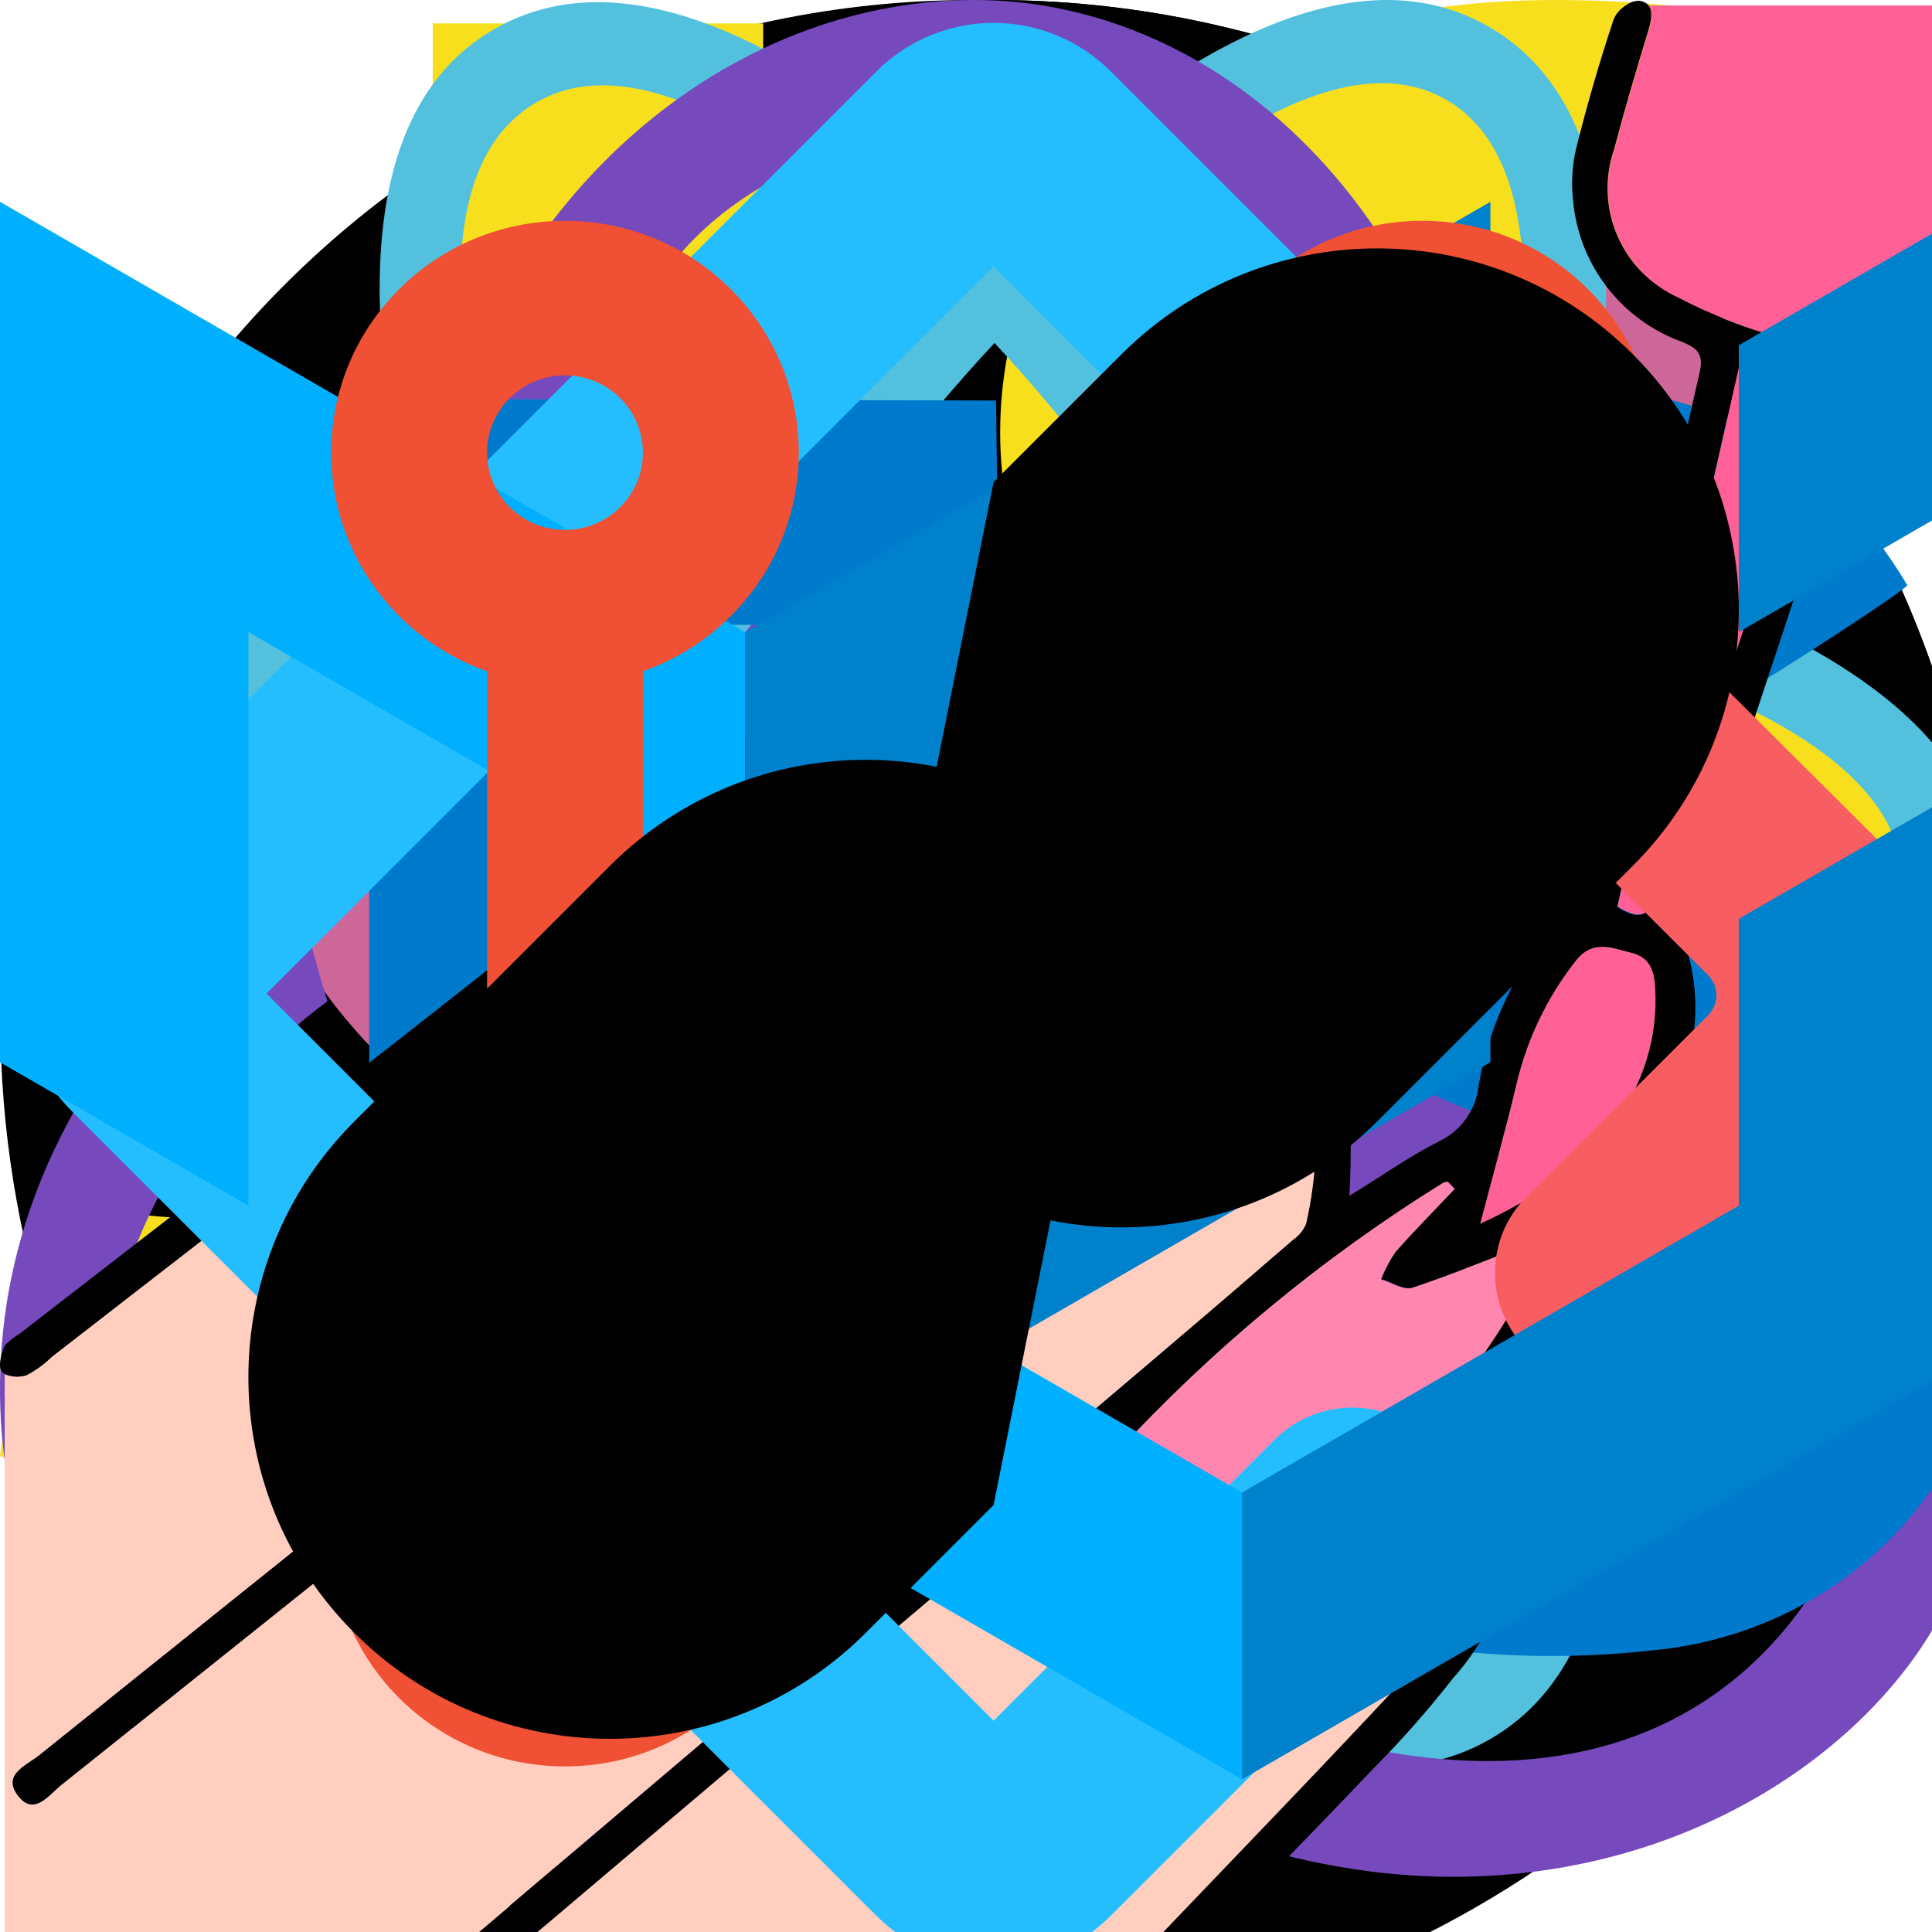 <svg width="35" height="35" viewBox="0 0 35 35" xmlns="http://www.w3.org/2000/svg">
    <g id="gitHubIcon">
        <path d="M12.042 28.959C12.042 29.117 11.884 29.229 11.659 29.229C11.434 29.229 11.254 29.229 11.254 28.959C11.254 28.689 11.434 28.689 11.637 28.689C11.839 28.689 12.042 28.802 12.042 28.959ZM9.792 28.622C9.792 28.779 9.792 28.959 10.107 29.004C10.188 29.043 10.28 29.048 10.365 29.019C10.449 28.989 10.518 28.927 10.557 28.847C10.557 28.689 10.557 28.532 10.242 28.465C9.927 28.397 9.837 28.465 9.792 28.622ZM12.986 28.51C12.784 28.51 12.649 28.689 12.671 28.869C12.694 29.049 12.874 29.117 13.099 29.072C13.324 29.027 13.436 28.869 13.414 28.712C13.391 28.555 13.211 28.487 12.986 28.51ZM17.777 0.001C15.405 -0.021 13.053 0.436 10.862 1.345C8.671 2.254 6.686 3.595 5.026 5.29C3.367 6.984 2.067 8.997 1.205 11.206C0.342 13.415 -0.065 15.775 0.008 18.145C-0.054 22.027 1.097 25.833 3.303 29.029C5.509 32.225 8.658 34.653 12.312 35.974C13.234 36.131 13.571 35.547 13.571 35.075C13.571 34.602 13.571 32.062 13.571 30.578C13.571 30.578 8.488 31.702 7.408 28.33C7.408 28.33 6.599 26.081 5.406 25.609C5.406 25.609 3.742 24.44 5.519 24.463C6.101 24.541 6.656 24.755 7.141 25.087C7.625 25.419 8.025 25.86 8.308 26.374C8.543 26.835 8.87 27.243 9.269 27.573C9.668 27.903 10.13 28.149 10.627 28.294C11.124 28.439 11.646 28.481 12.16 28.418C12.674 28.355 13.169 28.187 13.616 27.925C13.701 26.986 14.106 26.105 14.763 25.429C10.715 24.957 6.621 24.373 6.621 17.201C6.578 16.39 6.708 15.58 7.003 14.825C7.298 14.069 7.75 13.384 8.33 12.817C7.783 11.171 7.847 9.383 8.51 7.78C10.04 7.286 13.526 9.781 13.526 9.781C16.505 8.942 19.657 8.942 22.636 9.781C22.636 9.781 26.122 7.286 27.651 7.78C28.329 9.38 28.393 11.173 27.831 12.817C28.432 13.376 28.908 14.056 29.23 14.811C29.551 15.566 29.711 16.38 29.698 17.201C29.698 24.395 25.424 24.957 21.376 25.429C21.783 25.886 22.093 26.42 22.286 27C22.479 27.58 22.552 28.193 22.5 28.802C22.5 31.32 22.5 34.422 22.5 35.03C22.499 35.181 22.534 35.331 22.603 35.467C22.672 35.602 22.772 35.719 22.896 35.807C23.02 35.895 23.163 35.953 23.313 35.974C23.464 35.995 23.617 35.98 23.76 35.929C27.407 34.62 30.55 32.199 32.745 29.008C34.941 25.817 36.078 22.017 35.996 18.145C36.017 15.751 35.56 13.376 34.651 11.161C33.742 8.946 32.4 6.934 30.703 5.244C29.006 3.555 26.988 2.22 24.769 1.32C22.549 0.42 20.172 -0.029 17.777 0.001ZM7.071 25.654C7.071 25.654 7.071 25.901 7.071 26.036C7.096 26.062 7.126 26.082 7.159 26.095C7.191 26.109 7.227 26.116 7.262 26.116C7.298 26.116 7.333 26.109 7.366 26.095C7.398 26.082 7.428 26.062 7.453 26.036C7.453 26.036 7.453 25.789 7.453 25.632C7.453 25.474 7.161 25.564 7.071 25.654ZM6.284 25.047C6.284 25.047 6.284 25.272 6.441 25.34C6.46 25.363 6.484 25.382 6.511 25.395C6.539 25.408 6.568 25.415 6.599 25.415C6.629 25.415 6.659 25.408 6.686 25.395C6.713 25.382 6.737 25.363 6.756 25.34C6.756 25.34 6.756 25.115 6.599 25.047C6.441 24.98 6.329 24.98 6.284 25.047ZM8.533 27.7C8.533 27.7 8.533 28.015 8.533 28.172C8.533 28.33 8.915 28.352 9.005 28.172C9.095 27.992 9.005 27.858 9.005 27.7C9.005 27.543 8.713 27.588 8.623 27.7H8.533ZM7.701 26.599C7.701 26.599 7.701 26.868 7.701 27.048C7.701 27.228 8.016 27.296 8.128 27.228C8.185 27.163 8.216 27.079 8.216 26.992C8.216 26.905 8.185 26.821 8.128 26.756C8.016 26.576 7.836 26.509 7.701 26.599Z"/>
    </g>
    <g id="linkedinIcon">
        <path d="M18 0C8.058 0 0 8.058 0 18C0 27.942 8.058 36 18 36C27.942 36 36 27.942 36 18C36 8.058 27.942 0 18 0ZM12.966 25.53H9.457V14.302H12.966V25.53ZM11.116 12.895H11.088C9.816 12.895 8.993 12.037 8.993 10.948C8.993 9.837 9.844 9 11.137 9C12.431 9 13.226 9.837 13.254 10.948C13.261 12.03 12.438 12.895 11.116 12.895ZM27 25.53H23.02V19.723C23.02 18.204 22.402 17.163 21.03 17.163C19.983 17.163 19.399 17.866 19.132 18.541C19.034 18.78 19.048 19.118 19.048 19.462V25.53H15.103C15.103 25.53 15.152 15.237 15.103 14.302H19.048V16.066C19.28 15.293 20.538 14.196 22.549 14.196C25.045 14.196 27 15.813 27 19.287V25.53Z"/>
    </g>
    <g id="telegramIcon">
        <path d="M24.887 11.295C24.894 11.295 24.903 11.295 24.912 11.295C25.147 11.295 25.365 11.368 25.544 11.494L25.541 11.492C25.671 11.606 25.759 11.765 25.78 11.945V11.949C25.803 12.086 25.815 12.244 25.815 12.404C25.815 12.478 25.813 12.55 25.807 12.622V12.611C25.554 15.277 24.456 21.74 23.898 24.723C23.662 25.987 23.197 26.41 22.747 26.45C21.77 26.541 21.027 25.804 20.08 25.183C18.597 24.21 17.759 23.605 16.32 22.657C14.656 21.562 15.735 20.958 16.683 19.975C16.931 19.716 21.241 15.795 21.325 15.44C21.33 15.418 21.332 15.395 21.332 15.37C21.332 15.282 21.3 15.202 21.247 15.142C21.188 15.103 21.115 15.082 21.039 15.082C20.988 15.082 20.94 15.092 20.895 15.109L20.897 15.108C20.748 15.142 18.38 16.707 13.791 19.804C13.291 20.198 12.658 20.448 11.97 20.477H11.963C10.988 20.359 10.102 20.142 9.262 19.833L9.345 19.86C8.29 19.516 7.452 19.334 7.524 18.752C7.562 18.449 7.98 18.139 8.777 17.821C13.688 15.682 16.963 14.271 18.602 13.59C20.41 12.631 22.506 11.841 24.709 11.329L24.886 11.294L24.887 11.295ZM17.921 1.153C8.581 1.176 1.018 8.753 1.018 18.096C1.018 27.452 8.603 35.038 17.961 35.038C27.318 35.038 34.903 27.454 34.903 18.096C34.903 8.753 27.34 1.176 18.002 1.153H18C17.974 1.153 17.947 1.153 17.921 1.153Z"/>
    </g>
    <g id="scssIcon">
        <path d="M18.192 21.038C17.651 21.286 17.058 21.61 15.872 22.262C15.422 22.515 14.951 22.768 14.514 23.006C14.483 22.976 14.452 22.938 14.421 22.906C12.074 20.397 7.731 18.626 7.916 15.256C7.984 14.029 8.406 10.807 16.255 6.894C22.715 3.71 27.855 4.592 28.743 6.549C30.018 9.338 25.988 14.527 19.316 15.28C18.578 15.43 17.816 15.412 17.085 15.227C16.355 15.042 15.675 14.696 15.097 14.213C14.743 13.83 14.69 13.807 14.56 13.884C14.345 13.996 14.483 14.344 14.56 14.543C14.814 15.004 15.159 15.409 15.572 15.734C15.986 16.059 16.461 16.299 16.968 16.437C19.594 17.005 22.331 16.734 24.794 15.662C28.837 14.097 31.994 9.747 31.069 6.1C30.141 2.402 24.003 1.182 18.196 3.246C14.559 4.471 11.199 6.401 8.307 8.924C5.108 11.916 4.601 14.517 4.808 15.606C5.553 19.473 10.883 21.989 13.021 23.853C12.908 23.915 12.814 23.966 12.729 24.014C11.663 24.544 7.597 26.669 6.584 28.917C5.433 31.464 6.768 33.29 7.65 33.535C8.979 33.854 10.375 33.749 11.642 33.236C12.908 32.723 13.983 31.827 14.716 30.673C15.339 29.717 15.721 28.624 15.83 27.488C15.94 26.352 15.773 25.206 15.345 24.148C15.598 23.947 15.867 23.767 16.151 23.612C16.695 23.29 17.214 22.973 17.674 22.727C19.249 21.989 20.969 21.609 22.708 21.615C26.36 22.044 27.081 24.323 26.943 25.282C26.878 25.623 26.741 25.945 26.541 26.228C26.341 26.512 26.083 26.749 25.784 26.924C25.531 27.084 25.447 27.138 25.469 27.253C25.499 27.422 25.622 27.414 25.837 27.384C26.386 27.21 26.869 26.875 27.224 26.422C27.578 25.969 27.787 25.419 27.824 24.845C27.936 22.595 25.791 20.126 21.993 20.149C20.855 20.151 19.73 20.375 18.678 20.809C18.51 20.879 18.346 20.954 18.187 21.034L18.192 21.038ZM12.764 29.856C11.552 31.176 9.864 31.674 9.135 31.253C8.348 30.803 8.659 28.851 10.148 27.455C11.029 26.66 11.982 25.949 12.994 25.329C13.171 25.217 13.431 25.068 13.745 24.879C13.799 24.849 13.83 24.833 13.83 24.833L14.014 24.721C14.28 25.611 14.304 26.555 14.084 27.458C13.865 28.36 13.409 29.188 12.764 29.856Z"
              fill="#CD6799"/>
    </g>
    <g id="jsIcon">
        <path d="M7.839 0.424H13.826V16.952C13.826 24.4 10.201 27 4.411 27C2.994 27 1.181 26.767 0 26.379L0.67 21.607C1.497 21.879 2.562 22.072 3.743 22.072C6.264 22.072 7.839 20.946 7.839 16.913V0.424ZM19.024 20.522C20.599 21.336 23.121 22.152 25.68 22.152C28.438 22.152 29.895 21.026 29.895 19.282C29.895 17.691 28.635 16.721 25.444 15.635C21.033 14.083 18.119 11.678 18.119 7.836C18.119 3.375 21.94 0 28.162 0C31.195 0 33.362 0.582 34.937 1.319L33.598 6.052C32.574 5.547 30.644 4.81 28.084 4.81C25.484 4.81 24.223 6.013 24.223 7.332C24.223 8.999 25.68 9.737 29.147 11.056C33.834 12.763 36 15.168 36 18.892C36 23.276 32.613 27 25.326 27C22.294 27 19.3 26.186 17.803 25.37L19.024 20.522Z"
              fill="#F7DF1E"/>
    </g>
    <g id="reactIcon">
        <path d="M21.014 15.973C21.014 14.359 19.665 13.051 18 13.051C16.336 13.051 14.986 14.359 14.986 15.973C14.986 17.587 16.336 18.895 18 18.895C19.665 18.895 21.014 17.587 21.014 15.973Z"
              fill="#53C1DE"/>
        <path fill-rule="evenodd" clip-rule="evenodd"
              d="M28.441 10.035C29.119 7.292 29.973 2.205 26.965 0.48C23.97 -1.237 20.074 2.053 18.017 4.029C15.965 2.073 11.96 -1.203 8.954 0.527C5.961 2.25 6.884 7.253 7.578 10.013C4.786 10.802 0 12.5 0 15.97C0 19.431 4.781 21.279 7.556 22.066C6.86 24.842 5.983 29.773 8.98 31.493C11.997 33.222 15.99 30.024 18.067 28.027C20.137 30.014 23.996 33.233 26.991 31.509C29.995 29.78 29.212 24.761 28.518 21.985C31.209 21.195 36 19.387 36 15.97C36 12.534 31.188 10.821 28.441 10.035ZM28.099 20.513C27.644 19.079 27.029 17.554 26.276 15.978C26.995 14.44 27.586 12.934 28.029 11.509C30.043 12.09 34.462 13.417 34.462 15.97C34.462 18.548 30.221 19.888 28.099 20.513ZM26.22 30.186C23.986 31.472 20.666 28.393 19.137 26.93C20.152 25.827 21.166 24.544 22.155 23.12C23.895 22.966 25.54 22.715 27.031 22.373C27.519 24.337 28.464 28.894 26.22 30.186ZM9.748 30.168C7.514 28.886 8.535 24.486 9.047 22.441C10.522 22.765 12.154 22.999 13.899 23.139C14.895 24.533 15.938 25.814 16.989 26.936C15.69 28.186 11.993 31.455 9.748 30.168ZM1.538 15.97C1.538 13.383 5.93 12.066 7.991 11.486C8.441 12.943 9.032 14.467 9.745 16.008C9.023 17.571 8.424 19.119 7.969 20.593C6.004 20.034 1.538 18.559 1.538 15.97ZM9.724 1.851C11.968 0.559 15.45 3.704 16.939 5.12C15.893 6.237 14.86 7.508 13.872 8.894C12.179 9.05 10.559 9.301 9.069 9.637C8.509 7.41 7.483 3.141 9.724 1.851ZM23.255 10.556C24.404 10.701 25.504 10.892 26.538 11.127C26.227 12.116 25.841 13.15 25.385 14.21C24.725 12.964 24.017 11.743 23.255 10.556ZM18.017 6.213C18.727 6.977 19.437 7.831 20.136 8.756C18.718 8.69 17.298 8.689 15.881 8.755C16.58 7.838 17.297 6.986 18.017 6.213ZM10.628 14.209C10.18 13.152 9.797 12.114 9.484 11.111C10.511 10.882 11.606 10.695 12.748 10.554C11.984 11.738 11.277 12.958 10.628 14.209ZM12.78 21.496C11.601 21.365 10.489 21.188 9.463 20.966C9.781 19.945 10.172 18.884 10.63 17.805C11.287 19.069 12.005 20.301 12.78 21.496ZM18.06 25.836C17.331 25.053 16.604 24.188 15.894 23.258C17.319 23.314 18.748 23.314 20.173 23.25C19.472 24.198 18.764 25.064 18.06 25.836ZM25.4 17.75C25.881 18.841 26.287 19.896 26.609 20.9C25.565 21.137 24.438 21.327 23.251 21.469C24.018 20.259 24.738 19.02 25.4 17.75ZM21.297 21.654C19.116 21.809 16.922 21.808 14.741 21.667C13.501 19.866 12.398 17.973 11.445 16.007C12.393 14.045 13.489 12.156 14.722 10.358C16.905 10.194 19.101 10.193 21.284 10.359C22.507 12.156 23.601 14.041 24.571 15.985C23.613 17.946 22.511 19.84 21.297 21.654ZM26.196 1.805C28.441 3.092 27.442 7.664 26.951 9.652C25.458 9.31 23.836 9.055 22.138 8.896C21.149 7.495 20.124 6.222 19.095 5.119C20.603 3.673 23.974 0.53 26.196 1.805Z"
              fill="#53C1DE"/>
    </g>
    <g id="reduxIcon">
        <path d="M24.944 23.745C26.273 23.608 27.281 22.469 27.235 21.102C27.189 19.735 26.044 18.641 24.669 18.641H24.578C23.157 18.686 22.058 19.871 22.104 21.284C22.15 21.968 22.424 22.56 22.837 22.97C21.279 26.024 18.897 28.257 15.324 30.126C12.896 31.402 10.376 31.858 7.857 31.539C5.795 31.265 4.192 30.354 3.184 28.85C1.718 26.616 1.58 24.201 2.817 21.785C3.688 20.054 5.062 18.777 5.932 18.139C5.749 17.547 5.474 16.544 5.337 15.815C-1.306 20.601 -0.619 27.072 1.397 30.126C2.909 32.405 5.978 33.818 9.368 33.818C10.284 33.818 11.201 33.726 12.117 33.499C17.981 32.359 22.425 28.895 24.944 23.745ZM33.007 18.094C29.525 14.037 24.394 11.804 18.53 11.804H17.798C17.385 10.984 16.515 10.437 15.553 10.437H15.461C14.041 10.483 12.942 11.668 12.988 13.08C13.033 14.448 14.178 15.541 15.553 15.541H15.644C16.652 15.496 17.523 14.858 17.889 13.992H18.714C22.196 13.992 25.494 14.995 28.472 16.954C30.762 18.458 32.411 20.418 33.328 22.788C34.106 24.702 34.061 26.571 33.236 28.166C31.953 30.582 29.8 31.903 26.96 31.903C25.127 31.903 23.387 31.357 22.47 30.946C21.966 31.402 21.05 32.131 20.409 32.587C22.379 33.499 24.394 34 26.319 34C30.716 34 33.969 31.584 35.206 29.169C36.535 26.525 36.443 21.968 33.007 18.094ZM9.735 24.52C9.781 25.887 10.926 26.981 12.3 26.981H12.392C13.812 26.936 14.911 25.75 14.866 24.338C14.82 22.97 13.675 21.877 12.3 21.877H12.209C12.117 21.877 11.979 21.877 11.888 21.922C10.01 18.823 9.231 15.45 9.506 11.804C9.689 9.07 10.605 6.7 12.209 4.74C13.537 3.053 16.103 2.233 17.843 2.188C22.699 2.096 24.761 8.112 24.898 10.528C25.494 10.665 26.502 10.984 27.189 11.212C26.639 3.828 22.058 0 17.66 0C13.537 0 9.735 2.962 8.223 7.338C6.116 13.171 7.49 18.777 10.055 23.198C9.826 23.517 9.689 24.019 9.735 24.52Z"
              fill="#764ABC"/>
    </g>
    <g id='tsIcon'>
        <path d="M30.112 7.207C31.341 7.484 32.457 8.108 33.321 9C33.797 9.483 34.209 10.02 34.551 10.6C34.566 10.663 32.336 12.117 30.984 12.927C30.935 12.96 30.74 12.754 30.519 12.437C30.272 12.025 29.921 11.681 29.5 11.436C29.078 11.191 28.6 11.054 28.109 11.037C26.554 10.934 25.552 11.723 25.559 13.044C25.546 13.368 25.622 13.69 25.78 13.976C26.122 14.662 26.758 15.074 28.752 15.912C32.425 17.445 34.001 18.456 34.974 19.893C35.523 20.8 35.862 21.814 35.966 22.862C36.07 23.91 35.936 24.967 35.574 25.959C35.077 27.048 34.288 27.987 33.29 28.68C32.292 29.373 31.121 29.795 29.898 29.901C28.599 30.045 27.286 30.032 25.99 29.861C24.004 29.545 22.175 28.621 20.77 27.224C20.239 26.644 19.79 25.998 19.434 25.304C19.583 25.196 19.741 25.099 19.906 25.013C20.134 24.887 20.997 24.405 21.811 23.947L23.289 23.107L23.598 23.544C24.118 24.266 24.78 24.881 25.547 25.353C26.32 25.765 27.197 25.96 28.078 25.917C28.959 25.873 29.811 25.593 30.538 25.108C30.913 24.754 31.147 24.282 31.2 23.777C31.253 23.272 31.121 22.765 30.827 22.344C30.428 21.791 29.614 21.326 27.3 20.353C25.486 19.76 23.833 18.776 22.466 17.476C21.815 16.756 21.334 15.907 21.057 14.988C20.853 13.941 20.823 12.869 20.968 11.813C21.24 10.597 21.89 9.492 22.831 8.647C23.772 7.802 24.957 7.258 26.228 7.089C27.521 6.939 28.831 6.979 30.112 7.207ZM18.07 9.283L18.085 11.319H11.402V29.727H6.689V11.323H0.006V9.324C-0.011 8.639 0.008 7.954 0.064 7.271C0.089 7.239 4.152 7.223 9.078 7.232L18.044 7.256L18.07 9.283Z"
              fill="#007ACC"/>
    </g>
    <g id='styledIcon'>
        <path d="M20.63 35.484C20.684 35.362 20.82 35.277 20.919 35.174C22.43 33.59 23.953 32.02 25.443 30.417C25.91 29.987 26.27 29.454 26.496 28.861C26.722 28.268 26.808 27.631 26.747 26.999C26.7 26.729 26.639 26.461 26.563 26.197C26.157 26.583 25.779 26.933 25.398 27.287C24.807 27.837 24.218 28.39 23.622 28.934C23.27 29.293 22.818 29.536 22.325 29.632C21.832 29.728 21.321 29.673 20.86 29.473C20.394 29.301 19.988 28.997 19.693 28.597C19.398 28.197 19.228 27.719 19.202 27.223C19.188 27.159 19.17 27.096 19.147 27.035C18.693 27.421 18.258 27.776 17.828 28.141L8.876 35.725C8.815 35.778 8.748 35.844 8.69 35.895H20.624L20.606 35.884C20.541 35.839 20.575 35.602 20.63 35.484Z"
              fill="#FFCEBF"/>
        <path d="M8.143 35.484C8.249 35.345 8.377 35.225 8.522 35.129L20.91 24.619C21.755 23.902 22.596 23.181 23.434 22.456C23.537 22.384 23.618 22.284 23.668 22.168C23.868 21.295 23.896 20.392 23.751 19.508C23.623 19.598 23.553 19.636 23.494 19.699C22.48 20.607 21.471 21.522 20.451 22.425C20.113 22.765 19.677 22.989 19.203 23.065C18.73 23.141 18.245 23.065 17.818 22.848C17.382 22.642 17.018 22.311 16.77 21.898C16.523 21.484 16.405 21.006 16.43 20.525V20.108C16.243 20.244 16.107 20.336 15.98 20.439C11.022 24.409 6.065 28.375 1.109 32.339C0.885 32.518 0.617 32.916 0.324 32.529C0.031 32.142 0.477 31.983 0.702 31.803C5.986 27.563 11.272 23.327 16.561 19.095C17.422 18.405 17.479 18.116 16.918 17.019L16.584 17.333C15.668 18.185 14.741 19.026 13.838 19.892C13.468 20.249 13.004 20.494 12.501 20.599C11.997 20.704 11.474 20.664 10.992 20.485C10.511 20.305 10.089 19.992 9.777 19.584C9.465 19.175 9.275 18.686 9.229 18.174C9.058 18.302 8.911 18.396 8.77 18.505L0.929 24.583C0.793 24.716 0.639 24.828 0.471 24.915C0.344 24.953 0.208 24.947 0.085 24.896V35.901H8.128C8.098 35.835 8.084 35.763 8.086 35.691C8.089 35.618 8.108 35.547 8.143 35.484Z"
              fill="#FFCEBF"/>
        <path d="M29.87 0.546C29.651 1.262 29.439 1.98 29.247 2.703C29.07 3.215 29.091 3.774 29.305 4.271C29.519 4.768 29.911 5.167 30.404 5.39C31.913 6.183 33.613 6.539 35.313 6.419V0.668C35.294 0.542 35.301 0.414 35.333 0.29C35.369 0.221 35.415 0.156 35.468 0.099H29.864C29.951 0.199 29.921 0.375 29.87 0.546Z"
              fill="#FF6196"/>
        <path d="M18.615 12.899C18.589 13.541 18.364 14.159 17.973 14.668C16.573 16.475 14.965 18.112 13.182 19.543C12.895 19.809 12.531 19.977 12.142 20.023C11.753 20.07 11.359 19.991 11.018 19.8C10.678 19.655 10.391 19.408 10.197 19.093C10.003 18.778 9.911 18.411 9.934 18.041C9.975 17.588 10.163 17.161 10.47 16.824C12.463 14.924 14.622 13.206 16.922 11.691C17.073 11.573 17.257 11.505 17.448 11.497C17.639 11.489 17.828 11.542 17.988 11.647C18.198 11.777 18.368 11.964 18.479 12.185C18.589 12.406 18.637 12.653 18.615 12.899Z"
              fill="#FF87AF"/>
        <path d="M17.074 20.691C17.044 20.407 17.081 20.12 17.18 19.852C17.28 19.584 17.441 19.343 17.65 19.148C19.601 17.348 21.695 15.709 23.91 14.246C23.977 14.204 24.039 14.162 24.112 14.118C24.306 13.978 24.54 13.907 24.779 13.915C25.017 13.923 25.246 14.01 25.43 14.163C25.608 14.313 25.733 14.516 25.789 14.742C25.845 14.968 25.828 15.206 25.741 15.421C25.461 16.355 24.944 17.2 24.239 17.874C22.81 19.283 21.353 20.663 19.869 22.014C19.645 22.244 19.352 22.393 19.034 22.437C18.717 22.482 18.393 22.42 18.115 22.261C17.823 22.109 17.574 21.885 17.392 21.61C17.209 21.336 17.1 21.019 17.074 20.691Z"
              fill="#FF87AF"/>
        <path d="M26.35 21.54C25.99 21.926 25.62 22.294 25.274 22.688C25.17 22.841 25.084 23.005 25.017 23.177C25.207 23.233 25.43 23.383 25.584 23.33C26.37 23.066 27.136 22.75 27.998 22.417C27.811 22.849 27.669 23.248 27.47 23.613C26.649 24.992 25.621 26.238 24.422 27.305C23.966 27.745 23.492 28.165 23.001 28.566C22.741 28.782 22.429 28.925 22.095 28.98C21.762 29.035 21.42 29.001 21.104 28.881C20.788 28.76 20.51 28.558 20.298 28.295C20.086 28.032 19.947 27.718 19.897 27.383C19.876 27.198 19.893 27.009 19.945 26.83C19.998 26.651 20.085 26.483 20.203 26.338C21.952 24.438 23.951 22.785 26.146 21.424C26.173 21.413 26.201 21.407 26.23 21.407L26.35 21.54Z"
              fill="#FF87AF"/>
        <path d="M29.302 16.42L31.501 6.65L33.044 7.011L32.248 9.429C31.505 11.679 30.753 13.929 30.028 16.181C29.887 16.598 29.702 16.675 29.302 16.42Z"
              fill="#FF6196"/>
        <path d="M26.816 22.166C27.048 21.278 27.28 20.457 27.475 19.626C27.666 18.821 28.028 18.066 28.537 17.414C28.849 17.004 29.2 17.167 29.559 17.256C29.891 17.337 29.974 17.58 29.988 17.898C30.041 18.78 29.772 19.651 29.233 20.35C28.59 21.147 27.759 21.771 26.816 22.166Z"
              fill="#FF6196"/>
        <path d="M35.983 1.152C36.002 0.865 35.995 0.578 35.961 0.293C35.935 0.213 35.882 0.145 35.812 0.099C35.755 0.053 35.688 0.02 35.617 0.002C35.576 -0.005 35.518 0.037 35.462 0.098C35.409 0.155 35.364 0.219 35.328 0.289C35.295 0.412 35.288 0.541 35.307 0.667V6.416C33.607 6.537 31.907 6.181 30.399 5.388C29.905 5.165 29.513 4.766 29.299 4.269C29.085 3.771 29.065 3.212 29.242 2.701C29.433 1.977 29.645 1.26 29.864 0.544C29.915 0.373 29.945 0.197 29.864 0.096C29.819 0.048 29.757 0.018 29.69 0.014C29.605 0.015 29.523 0.044 29.456 0.096C29.36 0.154 29.284 0.239 29.236 0.341C28.979 1.112 28.753 1.891 28.556 2.678C28.482 2.988 28.462 3.308 28.497 3.625C28.547 4.199 28.76 4.746 29.112 5.201C29.463 5.657 29.938 6.002 30.48 6.196C30.723 6.298 30.865 6.398 30.797 6.718C30.703 7.125 30.612 7.531 30.52 7.938C29.89 10.7 29.263 13.462 28.64 16.226C28.622 16.349 28.568 16.465 28.485 16.557C28.074 16.883 27.729 17.284 27.468 17.739C27.135 18.34 26.904 18.991 26.786 19.668C26.764 19.883 26.686 20.09 26.56 20.266C26.434 20.443 26.265 20.585 26.069 20.677C25.533 20.948 25.04 21.299 24.445 21.664C24.485 20.948 24.477 20.231 24.422 19.516C24.377 19.296 24.386 19.069 24.45 18.853C24.514 18.638 24.63 18.442 24.787 18.282C25.571 17.505 26.13 16.53 26.404 15.461C26.486 15.214 26.509 14.95 26.47 14.692C26.431 14.434 26.332 14.188 26.181 13.976C26.03 13.763 25.831 13.589 25.6 13.467C25.369 13.346 25.112 13.28 24.852 13.276C24.429 13.271 24.014 13.389 23.657 13.615C22.43 14.453 21.225 15.321 20.042 16.22C19.339 16.75 18.677 17.336 17.996 17.891C17.966 17.86 17.941 17.825 17.92 17.787C17.907 17.692 17.881 17.6 17.844 17.512C17.274 16.633 17.669 15.994 18.287 15.337C18.932 14.661 19.288 13.762 19.28 12.829C19.3 12.353 19.151 11.886 18.86 11.51C18.704 11.319 18.513 11.16 18.296 11.043C17.989 10.875 17.637 10.804 17.289 10.842C16.94 10.879 16.611 11.022 16.346 11.251L15.988 11.508C15.169 12.095 14.339 12.665 13.551 13.293C12.401 14.211 11.275 15.16 10.175 16.139C9.661 16.593 9.286 17.212 8.752 17.634C5.97 19.831 3.159 21.988 0.358 24.16C0.261 24.217 0.173 24.287 0.094 24.366C0.086 24.378 0.079 24.391 0.074 24.404C0.014 24.541 -0.036 24.769 0.034 24.852C0.051 24.87 0.071 24.885 0.094 24.895C0.217 24.946 0.353 24.953 0.48 24.914C0.648 24.827 0.802 24.715 0.937 24.582L8.779 18.504C8.919 18.395 9.067 18.296 9.238 18.173C9.284 18.685 9.474 19.174 9.786 19.583C10.098 19.992 10.519 20.304 11.001 20.484C11.483 20.663 12.006 20.703 12.51 20.598C13.013 20.494 13.477 20.248 13.847 19.891C14.747 19.025 15.676 18.184 16.593 17.332L16.927 17.018C17.488 18.115 17.431 18.404 16.57 19.094C11.277 23.33 5.988 27.566 0.702 31.803C0.477 31.983 0.032 32.147 0.324 32.53C0.616 32.913 0.885 32.518 1.108 32.34C6.067 28.379 11.023 24.414 15.975 20.443C16.103 20.34 16.238 20.249 16.425 20.113V20.529C16.399 21.01 16.518 21.488 16.765 21.902C17.012 22.316 17.377 22.646 17.813 22.852C18.24 23.069 18.725 23.145 19.198 23.069C19.671 22.993 20.108 22.769 20.446 22.429C21.465 21.529 22.474 20.611 23.489 19.704C23.553 19.646 23.628 19.602 23.746 19.512C23.891 20.396 23.863 21.299 23.662 22.172C23.613 22.288 23.532 22.388 23.428 22.46C22.59 23.184 21.749 23.905 20.905 24.624L8.522 35.134C8.377 35.231 8.249 35.351 8.143 35.489C8.109 35.552 8.09 35.622 8.087 35.694C8.085 35.765 8.099 35.836 8.128 35.902C8.186 35.945 8.253 35.975 8.324 35.989C8.395 36.003 8.469 36.001 8.539 35.983C8.594 35.967 8.645 35.938 8.688 35.899C8.752 35.848 8.817 35.782 8.875 35.73L17.826 28.145C18.256 27.78 18.691 27.42 19.145 27.039C19.168 27.1 19.186 27.163 19.2 27.227C19.226 27.723 19.397 28.201 19.692 28.601C19.986 29.001 20.392 29.305 20.858 29.477C21.319 29.677 21.83 29.732 22.323 29.636C22.816 29.54 23.268 29.297 23.62 28.938C24.216 28.394 24.805 27.841 25.396 27.291C25.782 26.938 26.155 26.583 26.561 26.201C26.637 26.465 26.698 26.733 26.745 27.003C26.804 27.633 26.717 28.268 26.491 28.858C26.265 29.449 25.906 29.979 25.442 30.409C23.952 32.013 22.428 33.583 20.918 35.165C20.819 35.268 20.682 35.353 20.628 35.475C20.574 35.597 20.54 35.836 20.604 35.888L20.622 35.899C20.757 35.965 20.908 35.988 21.056 35.965C21.098 35.956 21.135 35.933 21.161 35.899C21.197 35.862 21.231 35.816 21.266 35.781C22.49 34.516 23.72 33.257 24.935 31.983C25.425 31.487 25.886 30.962 26.316 30.411C26.875 29.791 27.247 29.025 27.386 28.201C27.525 27.378 27.425 26.532 27.1 25.763C27.065 25.591 27.099 25.413 27.195 25.266C27.279 25.122 27.371 24.982 27.466 24.843C27.771 24.448 28.024 24.016 28.221 23.558C28.601 22.433 29.184 21.387 29.942 20.473C30.291 20.031 30.53 19.513 30.642 18.962C30.754 18.411 30.734 17.841 30.585 17.298C30.532 17.092 30.532 16.876 30.585 16.67C31.236 14.655 31.905 12.647 32.569 10.638L33.456 7.946L33.73 7.114C34.313 7.114 34.863 7.103 35.411 7.114C35.866 7.127 36.005 6.914 36 6.471C35.973 4.697 35.983 2.925 35.983 1.152ZM13.181 19.543C12.894 19.809 12.529 19.977 12.14 20.023C11.752 20.07 11.358 19.991 11.016 19.8C10.676 19.655 10.389 19.408 10.195 19.093C10.001 18.778 9.909 18.411 9.933 18.041C9.974 17.588 10.162 17.161 10.469 16.824C12.462 14.924 14.621 13.206 16.921 11.691C17.046 11.602 17.189 11.541 17.34 11.511C17.441 11.492 17.545 11.492 17.646 11.511C17.767 11.534 17.883 11.581 17.987 11.647C18.197 11.778 18.367 11.964 18.477 12.185C18.588 12.406 18.636 12.654 18.614 12.9C18.587 13.542 18.363 14.16 17.971 14.669C16.571 16.476 14.963 18.112 13.181 19.543ZM19.866 22.023C19.643 22.253 19.349 22.402 19.032 22.446C18.714 22.491 18.391 22.429 18.113 22.27C17.82 22.117 17.57 21.893 17.388 21.618C17.206 21.343 17.097 21.025 17.071 20.696C17.041 20.412 17.078 20.125 17.178 19.857C17.278 19.589 17.438 19.349 17.647 19.154C19.599 17.354 21.692 15.714 23.908 14.252C23.975 14.209 24.036 14.167 24.11 14.123C24.303 13.983 24.538 13.912 24.776 13.92C25.015 13.928 25.244 14.015 25.427 14.168C25.605 14.319 25.731 14.521 25.787 14.747C25.842 14.973 25.826 15.211 25.738 15.427C25.458 16.36 24.941 17.205 24.237 17.88C22.819 19.296 21.345 20.66 19.869 22.018L19.866 22.023ZM27.465 23.618C26.645 24.996 25.619 26.239 24.422 27.305C23.966 27.745 23.493 28.165 23.002 28.566C22.741 28.782 22.429 28.925 22.095 28.98C21.762 29.036 21.42 29.001 21.104 28.881C20.788 28.761 20.51 28.559 20.298 28.296C20.086 28.032 19.948 27.718 19.897 27.384C19.876 27.198 19.893 27.01 19.945 26.831C19.998 26.651 20.085 26.484 20.203 26.338C21.952 24.439 23.952 22.785 26.146 21.424C26.173 21.413 26.201 21.408 26.23 21.407L26.358 21.536C25.998 21.921 25.628 22.289 25.282 22.684C25.178 22.836 25.092 23 25.025 23.172C25.215 23.229 25.438 23.378 25.592 23.325C26.213 23.117 26.823 22.875 27.478 22.618L28.006 22.412C27.808 22.849 27.667 23.248 27.468 23.613L27.465 23.618ZM29.23 20.359C28.751 20.97 28.149 21.474 27.465 21.84C27.253 21.959 27.036 22.069 26.813 22.172C27.042 21.297 27.271 20.485 27.465 19.665L27.473 19.632C27.663 18.826 28.025 18.072 28.535 17.419C28.847 17.009 29.198 17.172 29.557 17.261C29.888 17.342 29.972 17.585 29.986 17.904C30.039 18.785 29.771 19.655 29.233 20.354L29.23 20.359ZM32.238 9.432C31.495 11.682 30.743 13.932 30.018 16.184C29.882 16.607 29.697 16.684 29.297 16.429L31.203 7.954L31.497 6.653L33.039 7.014L32.729 7.954L32.238 9.432Z"
              fill="black"/>
    </g>
    <g id="antIcon">
        <path d="M24.5 27.5L18.707 33.293C18.317 33.683 17.683 33.683 17.293 33.293L2.707 18.707C2.317 18.317 2.317 17.683 2.707 17.293L17.293 2.707C17.683 2.317 18.317 2.317 18.707 2.707L24.5 8.5" fill="transparent" stroke="#24BEFF" stroke-width="4" stroke-linecap="round"/>
        <path d="M27.653 24.434C28.414 25.194 29.647 25.194 30.407 24.434L35.293 19.553C36.142 18.704 36.142 17.334 35.293 16.486L30.365 11.579C29.603 10.82 28.369 10.822 27.608 11.582C26.848 12.342 26.848 13.574 27.608 14.334L30.936 17.659C31.148 17.87 31.148 18.191 30.936 18.402L27.653 21.682C26.893 22.442 26.893 23.674 27.653 24.434Z" fill="#F85D62"/>
        <path d="M18.046 22.295C20.401 22.295 22.311 20.387 22.311 18.034C22.311 15.681 20.401 13.773 18.046 13.773C15.691 13.773 13.781 15.681 13.781 18.034C13.781 20.387 15.691 22.295 18.046 22.295Z" fill="#F85D62"/>
    </g>
    <g id="materialIcon">
        <path d="M0 19.244V3.656L13.5 11.45V16.646L4.5 11.45V21.842L0 19.244Z" fill="#00B0FF"/>
        <path d="M13.5 11.45L27 3.656V19.244L18 24.44L13.5 21.842L22.5 16.646V11.45L13.5 16.646V11.45Z"
              fill="#0081CB"/>
        <path d="M13.5 21.842V27.038L22.5 32.234V27.038L13.5 21.842Z" fill="#00B0FF"/>
        <path d="M22.5 32.234L36 24.44V14.048L31.5 16.646V21.842L22.5 27.038V32.234ZM31.5 11.45V6.254L36 3.656V8.852L31.5 11.45Z"
              fill="#0081CB"/>
    </g>
    <g id="gitIcon">
        <path fill-rule="evenodd" clip-rule="evenodd" d="M8.824 8.2C8.824 7.427 9.456 6.8 10.235 6.8C11.015 6.8 11.647 7.427 11.647 8.2C11.647 8.973 11.015 9.6 10.235 9.6C9.456 9.6 8.824 8.973 8.824 8.2ZM11.647 12.161C13.292 11.584 14.471 10.029 14.471 8.2C14.471 5.88 12.574 4 10.235 4C7.896 4 6 5.88 6 8.2C6 10.029 7.179 11.584 8.824 12.161V23.839C7.179 24.416 6 25.971 6 27.8C6 30.12 7.896 32 10.235 32C12.574 32 14.471 30.12 14.471 27.8C14.471 26.027 13.362 24.51 11.795 23.894C12.285 22.111 13.929 20.8 15.882 20.8H18.706C23.384 20.8 27.177 17.039 27.177 12.4V12.161C28.822 11.584 30 10.029 30 8.2C30 5.88 28.104 4 25.765 4C23.426 4 21.529 5.88 21.529 8.2C21.529 10.029 22.708 11.584 24.353 12.161V12.4C24.353 15.493 21.825 18 18.706 18H15.882C14.293 18 12.827 18.521 11.647 19.399V12.161ZM25.765 9.6C26.544 9.6 27.177 8.973 27.177 8.2C27.177 7.427 26.544 6.8 25.765 6.8C24.985 6.8 24.353 7.427 24.353 8.2C24.353 8.973 24.985 9.6 25.765 9.6ZM8.824 27.8C8.824 27.027 9.456 26.4 10.235 26.4C11.015 26.4 11.647 27.027 11.647 27.8C11.647 28.573 11.015 29.2 10.235 29.2C9.456 29.2 8.824 28.573 8.824 27.8Z" fill="#F05033"/>
    </g>
    <g id="stapleIcon">
            <path d="M20.316 15.684C17.758 13.125 13.61 13.125 11.051 15.684L6.419 20.316C3.86 22.875 3.86 27.023 6.419 29.581C8.977 32.14 13.125 32.14 15.684 29.581L18 27.265" stroke-width="3" stroke-linecap="round" stroke-linejoin="round"/>
            <path d="M15.684 20.316C18.242 22.875 22.39 22.875 24.949 20.316L29.581 15.684C32.14 13.125 32.14 8.977 29.581 6.419C27.023 3.86 22.875 3.86 20.316 6.419L18 8.735" stroke-width="3" stroke-linecap="round" stroke-linejoin="round"/>
    </g>
</svg>
